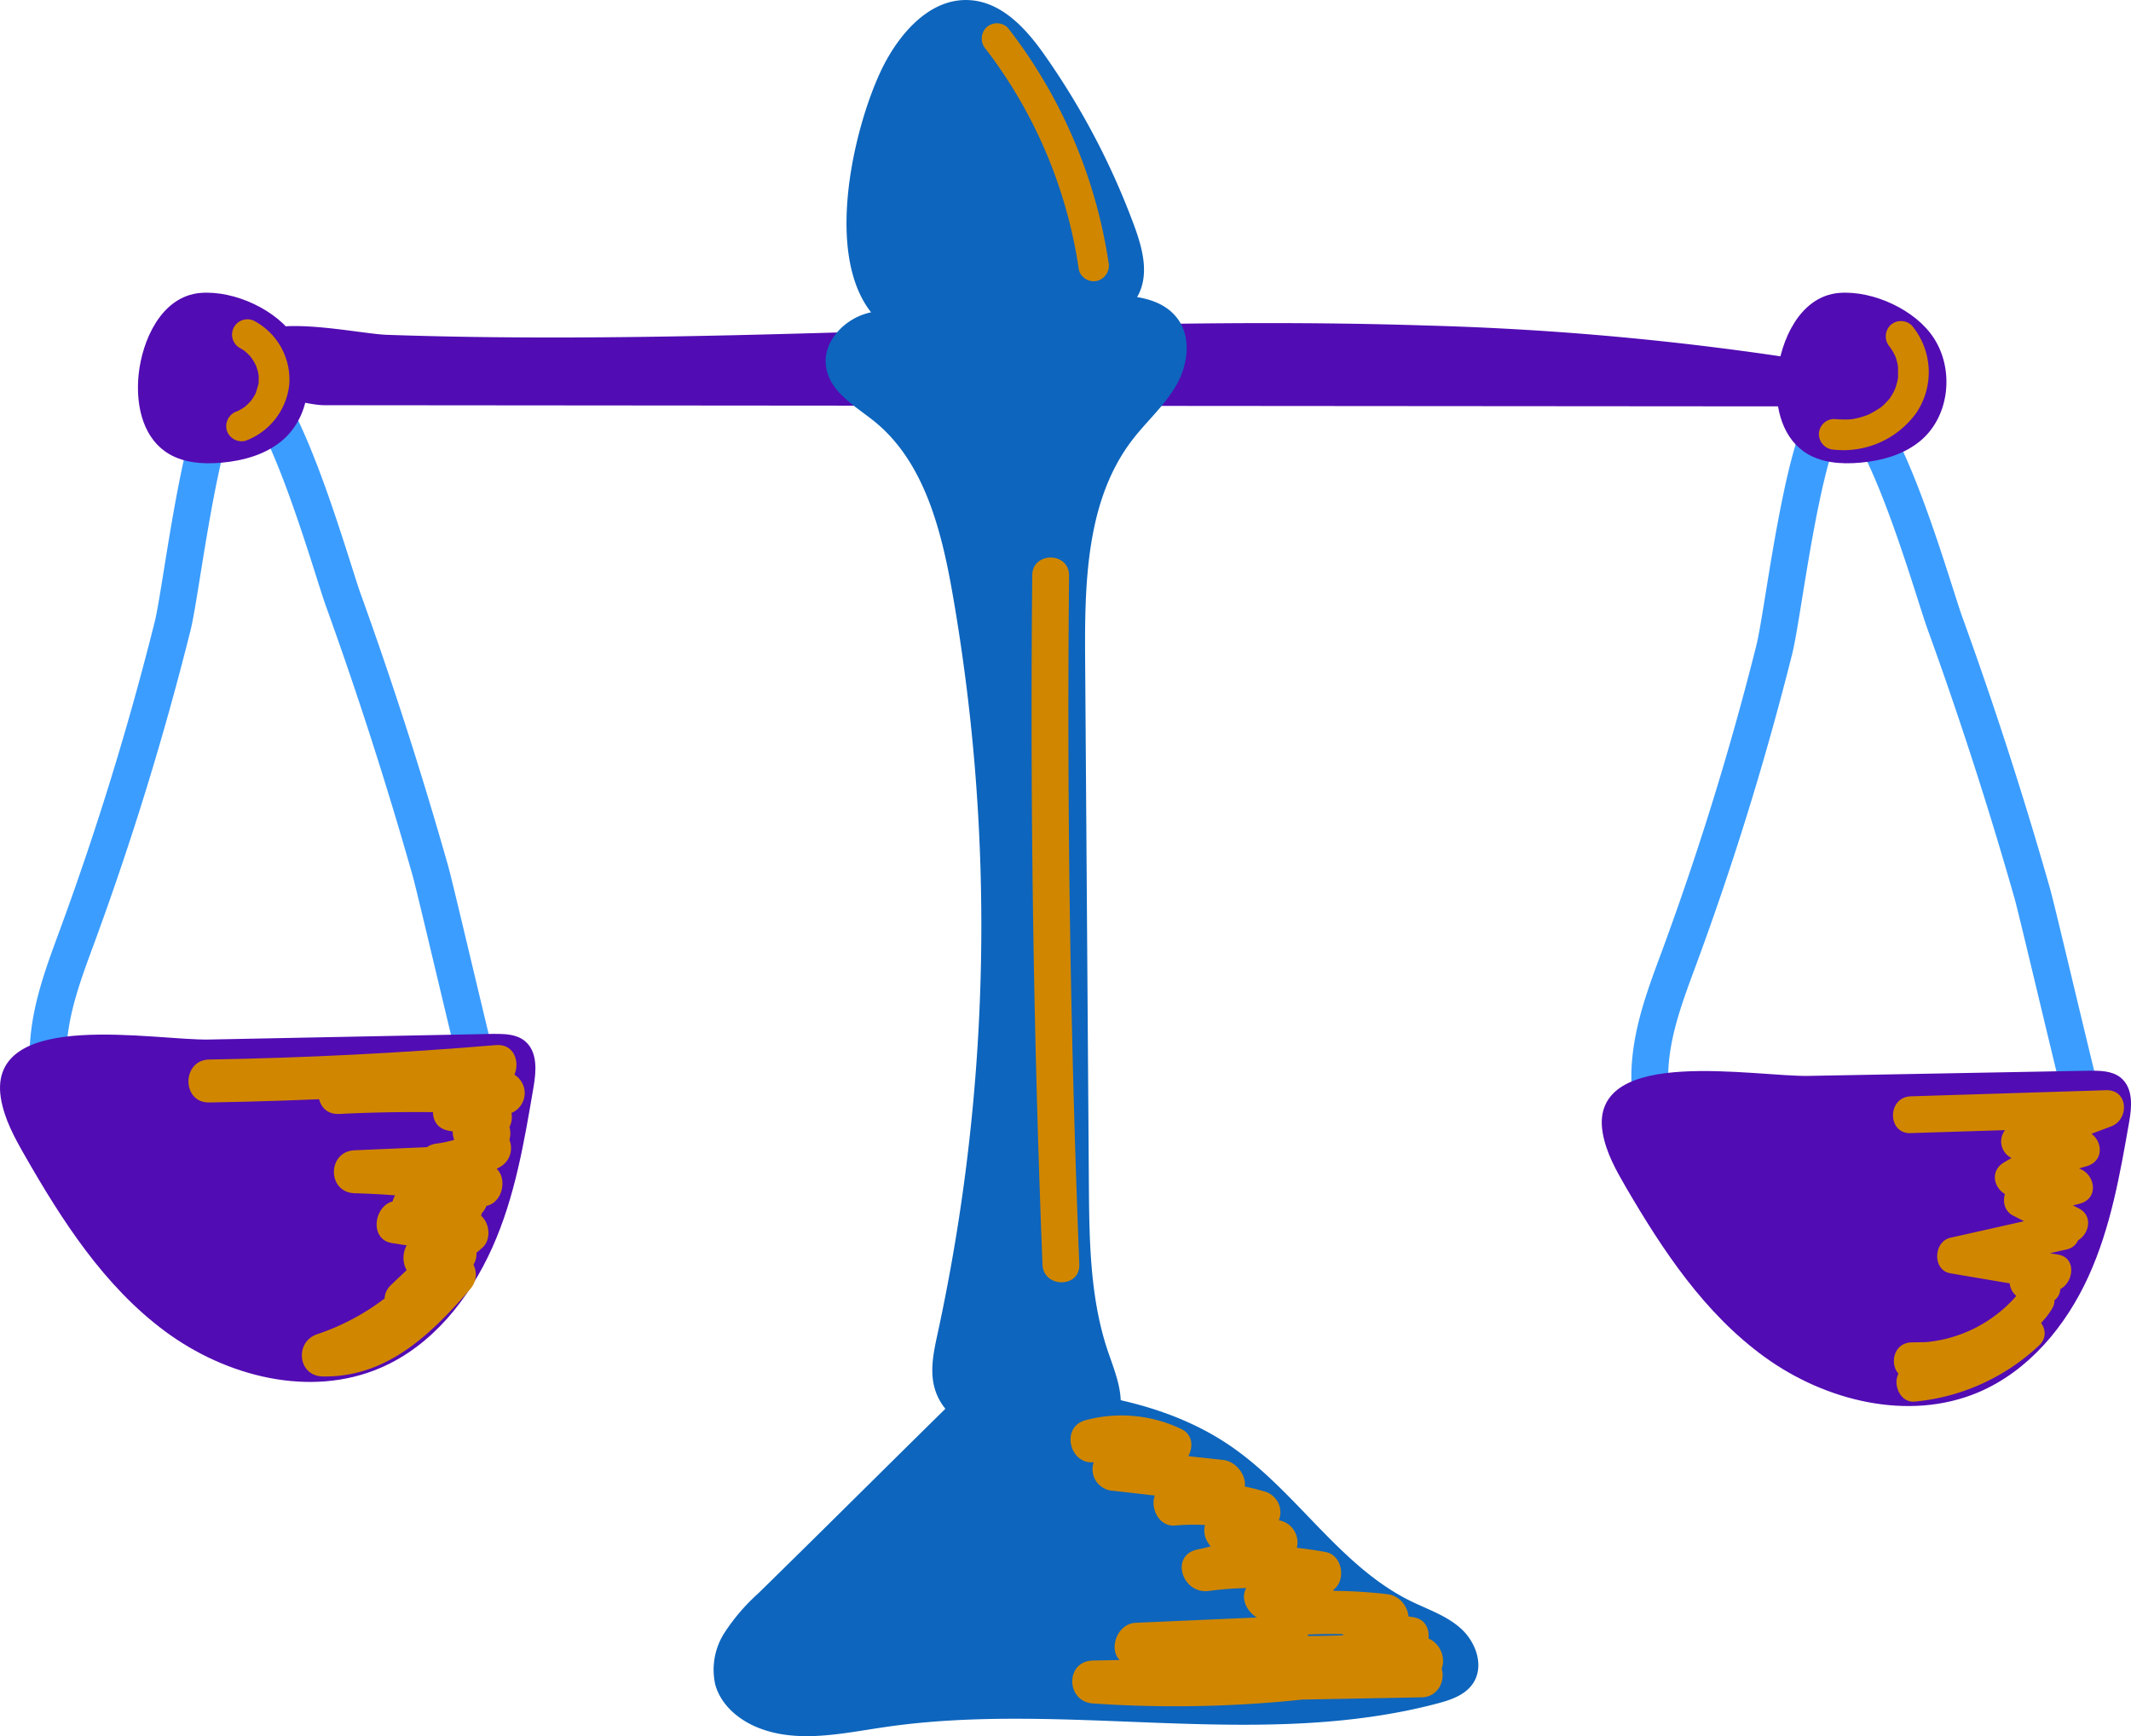 <svg xmlns="http://www.w3.org/2000/svg" viewBox="0 0 347.24 283"><defs><style>.ba23401b-1094-4009-a48a-08662b908283,.e646a5ed-f3e5-481a-9e07-6ccdedd34bcf{fill:#520cb3;}.ba23401b-1094-4009-a48a-08662b908283{stroke:#520cb3;}.ba23401b-1094-4009-a48a-08662b908283,.bc8caac8-1dcf-4084-9ac2-da5046ec8762,.ef6e3e6f-1e96-40da-9bfa-8adf0366bbb1{stroke-miterlimit:10;}.ef6e3e6f-1e96-40da-9bfa-8adf0366bbb1{fill:none;stroke:#3b9dff;stroke-width:6px;}.ee85255b-3f26-4060-a47b-aa4cb83eb041{fill:#d18600;}.bc8caac8-1dcf-4084-9ac2-da5046ec8762{fill:#0d65bd;stroke:#0d65bd;}</style></defs><title>Asset 1</title><g id="ae5509dd-643b-4a82-9d50-d4b2289fa76c" data-name="Layer 2"><g id="a14d3e44-4ac7-4b38-aa1c-dd5b1ef3dfae" data-name="Weight stand"><path class="ba23401b-1094-4009-a48a-08662b908283" d="M295.41,59.39c1.69,1.07,1.22,3.9-.39,5.1s-3.76,1.25-5.76,1.24l-116.74-.09-119.67-.1c-3.63,0-19-3.85-11.8-10.24,3.94-3.5,17.25-.4,22-.23,18.86.65,37.73.49,56.6.06,37.56-.86,75.13-2.8,112.71-1.58A482.92,482.92,0,0,1,295.41,59.39Z"/><path class="ef6e3e6f-1e96-40da-9bfa-8adf0366bbb1" d="M12.64,152.41c-2.14,5.81-4.41,11.72-4.77,18s1.62,13.19,6.3,16.48c3.86,2.73,8.7,2.53,13.22,2.25L81,185.82c-.54,0-9.81-40.18-10.88-43.93q-6.35-22.38-14.19-44.13c-2.09-5.79-10.85-37.48-17.17-36-5.5,1.26-9,33.69-10.63,40.27A496.21,496.21,0,0,1,12.64,152.41Z"/><path class="ef6e3e6f-1e96-40da-9bfa-8adf0366bbb1" d="M273.64,156c-2.14,5.79-4.41,11.67-4.77,17.93s1.62,13.13,6.3,16.41c3.86,2.71,8.7,2.51,13.22,2.23L342,189.21c-.54,0-9.81-40-10.88-43.72q-6.35-22.26-14.19-43.91c-2.09-5.76-10.85-37.29-17.17-35.85-5.5,1.27-9,33.53-10.63,40.08A490.9,490.9,0,0,1,273.64,156Z"/><path class="ba23401b-1094-4009-a48a-08662b908283" d="M23.09,61.06c-.47,4.45.46,9.53,4.12,12.12,2.5,1.77,5.79,2,8.84,1.73,3.54-.32,7.15-1.31,9.81-3.67,4.31-3.84,5-10.95,1.86-15.82-2.85-4.47-9.64-7.6-15-7.18C26.63,48.74,23.65,55.72,23.09,61.06Z"/><path class="ba23401b-1094-4009-a48a-08662b908283" d="M290.09,61.06c-.47,4.45.46,9.53,4.12,12.12,2.5,1.77,5.79,2,8.84,1.73,3.54-.32,7.15-1.31,9.81-3.67,4.31-3.84,5-10.95,1.86-15.82-2.85-4.47-9.64-7.6-15-7.18C293.63,48.74,290.65,55.72,290.09,61.06Z"/><path class="ba23401b-1094-4009-a48a-08662b908283" d="M340.5,175c1.65,0,3.45,0,4.72,1,1.89,1.52,1.65,4.36,1.24,6.71-1.5,8.56-3,17.22-6.62,25.15s-9.58,15.19-17.74,18.63c-11.13,4.67-24.48,1.34-34.22-5.7s-16.5-17.25-22.5-27.53c-1.61-2.77-3.21-5.62-3.74-8.76-2.29-13.54,24.46-8.49,33.05-8.65Z"/><path class="ba23401b-1094-4009-a48a-08662b908283" d="M80.42,169c1.67,0,3.5,0,4.79,1.05,1.9,1.58,1.66,4.52,1.24,7-1.51,8.88-3,17.87-6.7,26.1s-9.68,15.77-17.94,19.32c-11.26,4.86-24.77,1.4-34.62-5.9S10.5,198.62,4.43,188c-1.64-2.86-3.25-5.83-3.79-9.08-2.31-14.05,24.75-8.81,33.44-9Z"/><path class="e646a5ed-f3e5-481a-9e07-6ccdedd34bcf" d="M319.64,190l.26.38a1,1,0,0,0,.38.42,1.26,1.26,0,0,0,.51.27,1.22,1.22,0,0,0,.6,0,1.12,1.12,0,0,0,.56-.18l.3-.24a1.39,1.39,0,0,0,.39-.66l.05-.4a1.5,1.5,0,0,0-.2-.75l-.26-.39a1.12,1.12,0,0,0-.39-.42,1.14,1.14,0,0,0-.51-.27,1.07,1.07,0,0,0-.59,0,1.12,1.12,0,0,0-.56.18l-.3.23a1.49,1.49,0,0,0-.39.66l-.05.4a1.57,1.57,0,0,0,.2.76Z"/><path class="ee85255b-3f26-4060-a47b-aa4cb83eb041" d="M311.38,184.67l31.85-1-.79-5.89-14.16,5.36a3,3,0,0,0,.8,5.89l10.15,1.14-.8-5.9a49.06,49.06,0,0,0-11.9,5.19c-2.75,1.66-1.3,5.26,1.51,5.59l10.08,1.18-.79-5.89-8.63,2.27c-2.41.63-3,4.28-.72,5.48l7.8,4,1.51-5.59-2.2.1a3,3,0,0,0-2.13,5.12l.92,1.1,1.32-5-17.4,3.91c-2.77.63-2.94,5.29,0,5.79l16,2.71v-5.78L329.66,206a3,3,0,0,0,0,5.78l2.3.81-.72-5.48a4.35,4.35,0,0,0-2.35,5.64l.77-2.92a22.21,22.21,0,0,1-18.14,9v6l9-.15L319,219.06l-8.51,3.78c-2.67,1.18-1.39,5.89,1.51,5.59a34.19,34.19,0,0,0,20.24-9.13c2.83-2.63-1.42-6.87-4.24-4.24a27.51,27.51,0,0,1-16,7.37L313.5,228l8.52-3.78c2.8-1.25,1.29-5.64-1.52-5.59l-9,.15c-3.85.07-3.87,6,0,6a28.05,28.05,0,0,0,15.41-4.3,27.28,27.28,0,0,0,6.08-5.31,11.25,11.25,0,0,0,1.52-2.12,2.29,2.29,0,0,0,.25-1.16c0-1.18-.2-1.07-.51.34,2.52-1.2,1.5-4.7-.71-5.48l-2.3-.81v5.78l4.12-1.47c2.51-.89,3.19-5.24,0-5.78l-16-2.72v5.79l17.4-3.91c2.38-.54,2.67-3.4,1.32-5l-.91-1.1-2.12,5.12,2.2-.1c2.81-.13,4.3-4.15,1.52-5.59l-7.8-4-.72,5.48,8.63-2.27c3.51-.92,2.37-5.52-.8-5.89L328,189.06l1.51,5.59A42.64,42.64,0,0,1,340,190.07c3.45-1,2.43-5.53-.79-5.89L329.08,183l.8,5.89L344,183.58c3-1.13,2.82-6-.8-5.9l-31.85,1c-3.85.12-3.86,6.12,0,6Z"/><path class="ee85255b-3f26-4060-a47b-aa4cb83eb041" d="M55.28,181.55a254.88,254.88,0,0,1,26.8.09l-.93-6.88-8.09,2.76c-3,1-3.66,6.1,0,6.75L79,185.33l-1.55-5.85L74.77,182a3.53,3.53,0,0,0,1.54,5.85l2.46.54v-6.75l-1.2.43c-2.17.8-3.82,4.08-1.55,5.85l.37.21,1.61-4a19.82,19.82,0,0,1-6.93,2.26c-4.24.63-2.61,6.46.93,6.88l3.62.43v-7l-17.83.77c-4.49.19-4.52,6.87,0,7a134.61,134.61,0,0,1,19.72,2l.93-6.88a14.22,14.22,0,0,0-7.74,1.76c-2.61,1.34-2.08,5.79.84,6.4l3.61.75v-6.75l-8.74,1.77c-4,.81-2.89,6.75.93,6.88l7.9.27v-7a55.24,55.24,0,0,0-11.38,2.17c-3,.93-3.62,6.18,0,6.75l11.36,1.77-1.55-5.85a13.67,13.67,0,0,1-5.48,2.95c-3.62,1.07-3.14,7.31.93,6.88l5.11-.55-2.47-6-8,7.59c-3,2.81.81,7.3,4.25,5.49l7.89-4.15-4.24-5.49c-5.09,5.87-10.64,12.31-19.08,12.15l.94,6.88a47.13,47.13,0,0,0,16.21-9.37c3.4-3-1.57-7.91-4.95-5a38,38,0,0,1-13.13,7.57c-3.67,1.25-3.14,6.8.93,6.87,10.41.2,17.65-6.84,24-14.2a3.52,3.52,0,0,0-4.25-5.5l-7.89,4.15,4.24,5.5,8-7.59c2.06-1.95.61-6.3-2.48-6l-5.11.55.93,6.87a21.81,21.81,0,0,0,8.57-4.75c1.86-1.62,1-5.45-1.54-5.85l-11.36-1.77v6.75a46.19,46.19,0,0,1,9.52-1.92c4.43-.4,4.57-6.85,0-7l-7.9-.27.93,6.87L77,198.51c3.35-.68,3.33-6.06,0-6.75L73.4,191l.83,6.39a5.87,5.87,0,0,1,4.21-.8c3.88.22,4.85-6.18.93-6.87a146.07,146.07,0,0,0-21.58-2.24v7l17.83-.77c4.61-.2,4.39-6.48,0-7L72,186.29l.93,6.87a25,25,0,0,0,8.6-3,3.52,3.52,0,0,0,1.61-4A6.15,6.15,0,0,0,81,183l-1.54,5.85,1.2-.43c3-1.1,3.65-6,0-6.75l-2.46-.54,1.55,5.85,2.66-2.5c1.81-1.7,1.06-5.39-1.54-5.85l-5.92-1.06v6.75L83,181.51a3.51,3.51,0,0,0-.93-6.87,254.88,254.88,0,0,0-26.8-.09c-4.49.22-4.51,7.23,0,7Z"/><path class="ee85255b-3f26-4060-a47b-aa4cb83eb041" d="M80.8,170.33q-23.31,1.95-46.71,2.35c-4.5.08-4.52,7.08,0,7q23.38-.39,46.71-2.35c4.45-.38,4.49-7.38,0-7Z"/><path class="ee85255b-3f26-4060-a47b-aa4cb83eb041" d="M308,56.66c.37.43-.12-.24.16.2.14.22.29.43.41.66,0,.07.34.66.22.4s.13.36.15.43a9.65,9.65,0,0,1,.34,1.41c-.07-.45,0,.06,0,.23s0,.45,0,.68,0,.45,0,.67c0,.72.11-.47,0,.24a9.77,9.77,0,0,1-.32,1.32c-.07.22-.14.43-.23.64.19-.47-.06.13-.11.23a9,9,0,0,1-.77,1.26l0,0c-.08.09-.15.18-.23.26s-.32.35-.48.51-.34.32-.51.47l-.27.23c.2-.15.18-.14-.05,0-.39.26-.78.51-1.19.73l-.62.32c-.67.32.43-.14-.27.11a12.73,12.73,0,0,1-2.73.7c.52-.07-.16,0-.27,0l-.71,0a14.89,14.89,0,0,1-1.64-.07,2.5,2.5,0,0,0-2.5,2.5,2.57,2.57,0,0,0,2.5,2.5,14.64,14.64,0,0,0,13.38-6,11.88,11.88,0,0,0-.73-14.24,2.53,2.53,0,0,0-3.54,0,2.57,2.57,0,0,0,0,3.54Z"/><path class="ee85255b-3f26-4060-a47b-aa4cb83eb041" d="M39.16,56.76a7.1,7.1,0,0,1,.91.59c-.28-.22-.07,0,.08.09l.39.38c.1.1.19.21.29.32.45.49-.13-.23.08.09s.4.59.58.92c.08.15.16.32.24.48-.11-.21-.08-.22,0,0s.23.69.32,1c0,.17.07.35.1.53s0-.39,0,.09,0,.72,0,1.08,0,.19,0,0c0,.17-.07.34-.11.52-.08.34-.2.67-.3,1s.25-.49,0,.08l-.24.47c-.16.28-.34.54-.51.81.25-.41,0,0-.07.08s-.23.26-.36.39a7.56,7.56,0,0,1-.78.71c.18-.14.2-.14,0,0l-.45.28-.46.26c-.46.26.35-.13-.18.08a2.56,2.56,0,0,0-1.75,3.08A2.53,2.53,0,0,0,40,71.84a11,11,0,0,0,7.14-9.26,10.83,10.83,0,0,0-5.45-10.13,2.5,2.5,0,1,0-2.52,4.31Z"/><path class="bc8caac8-1dcf-4084-9ac2-da5046ec8762" d="M144.37,11C147.1,5.63,151.87.17,157.93.52c5.19.29,9.09,4.71,12.06,9A120.89,120.89,0,0,1,184.36,37c1.26,3.45,2.35,7.37.76,10.67-1.71,3.56-5.88,5.11-9.72,6a77.43,77.43,0,0,1-19.72,2.13A21.7,21.7,0,0,1,147,54.29C133,47.8,139.2,21.27,144.37,11Z"/><path class="bc8caac8-1dcf-4084-9ac2-da5046ec8762" d="M141.09,51.64c-3.46,1.1-6.5,4.42-6,8,.52,3.91,4.56,6.13,7.63,8.59,8.24,6.62,11.1,17.76,12.94,28.17a314.5,314.5,0,0,1-2.39,121.05c-.65,3-1.33,6.12-.39,9,1.85,5.64,8.69,7.6,14.53,8.72,5,1,11.38,1.31,13.86-3.12,1.94-3.48.14-7.73-1.16-11.5-3-8.77-3.11-18.24-3.18-27.52l-.61-85.51c-.09-12.58.15-26.21,7.83-36.18,2.26-2.94,5.11-5.44,7-8.65s2.53-7.53.3-10.49-6.2-3.47-9.81-3.63a100.38,100.38,0,0,0-20.85,1.19c-3.1.5-6.44,1.77-9.54,1.78C147.7,51.58,144.61,50.52,141.09,51.64Z"/><path class="bc8caac8-1dcf-4084-9ac2-da5046ec8762" d="M158.24,226.19c-11.45,11.2-22.9,22.67-34.36,33.88a31.86,31.86,0,0,0-5.43,6.34,10.64,10.64,0,0,0-1.42,8c.84,3.08,3.52,5.38,6.46,6.61,6.35,2.66,13.56,1,20.38,0,29.9-4.46,61.1,3.86,90.32-3.9,2.06-.55,4.25-1.29,5.43-3.06,1.69-2.56.4-6.18-1.88-8.25s-5.3-3.05-8.05-4.4c-12-5.87-19.1-18.6-30.27-25.87-11.9-7.75-27-8.94-41.18-9.4"/><path class="ee85255b-3f26-4060-a47b-aa4cb83eb041" d="M168.2,93.77q-.55,56.18,1.67,112.33c.15,3.84,6.15,3.86,6,0Q173.65,150,174.2,93.77c0-3.87-6-3.87-6,0Z"/><path class="ee85255b-3f26-4060-a47b-aa4cb83eb041" d="M160.68,8.06A77.44,77.44,0,0,1,175.8,44a2.51,2.51,0,0,0,3.07,1.75,2.58,2.58,0,0,0,1.75-3.08,82.23,82.23,0,0,0-16.4-38.15,2.53,2.53,0,0,0-3.54,0,2.57,2.57,0,0,0,0,3.54Z"/><path class="ee85255b-3f26-4060-a47b-aa4cb83eb041" d="M178.79,238.17a14.71,14.71,0,0,1,10.08.7l.84-6.4-9.21,3.62a3.52,3.52,0,0,0,.93,6.88L199.28,245l-1.77-6.53-7.84,3.64c-3.12,1.44-1.62,6.79,1.76,6.52a34.24,34.24,0,0,1,12.81,1.28l-.84-6.4-5.47,3.09c-2.8,1.59-1.86,5.4.84,6.4a29.58,29.58,0,0,0,9.17,1.8l-1.77-6.53a35.3,35.3,0,0,1-11.07,4.27c-4.51.95-2.46,7.34,1.87,6.75a54.3,54.3,0,0,1,17.16.44l-.84-6.39-8.81,4.28c-3.51,1.7-1.25,6.12,1.77,6.52l9,1.2-.93-6.88-4.45,1.21c-3.71,1-3.1,7.18.93,6.87a78.42,78.42,0,0,1,15.24.31l-.93-6.88-4.35,1c-3,.67-3.41,5-.84,6.4a24.86,24.86,0,0,0,8.49,3v-6.75l-3.81,1.19a3.53,3.53,0,0,0,0,6.75l6.15,2.24V267a190.15,190.15,0,0,1-52.68,3.63v7l53.59-1c3.92-.08,4.77-5.79.93-6.88a56.05,56.05,0,0,0-24.13-1.44c-4.45.66-2.54,7.37,1.86,6.75l13-1.82c3.9-.55,3-7.08-.94-6.88A176.18,176.18,0,0,1,186,264.61l-.93,6.87,24.67-1.08c4.48-.2,4.51-7.2,0-7l-24.67,1.08c-3.72.17-5,6.24-.93,6.88a185.12,185.12,0,0,0,38.28,2l-.93-6.87-13,1.82,1.86,6.75a47.85,47.85,0,0,1,20.4,1.44l.94-6.87-53.59,1c-4.55.08-4.46,6.69,0,7a197.4,197.4,0,0,0,54.54-3.88c3.66-.77,3-5.66,0-6.75l-6.15-2.24v6.75l3.81-1.19c3-.94,3.63-6.19,0-6.75a19.43,19.43,0,0,1-6.82-2.28l-.83,6.4,4.35-1c4.15-.94,2.71-6.45-.93-6.87a78.42,78.42,0,0,0-15.24-.31l.93,6.88,4.45-1.21c4.12-1.11,2.74-6.39-.93-6.87l-9-1.2,1.76,6.52,8.81-4.28c2.62-1.27,2.08-5.86-.83-6.4a65.37,65.37,0,0,0-20.89-.44l1.87,6.75a42,42,0,0,0,12.73-5c3.08-1.82,1.64-6.37-1.76-6.52a23.47,23.47,0,0,1-7.31-1.55l.84,6.4,5.47-3.1a3.54,3.54,0,0,0-.84-6.39,40,40,0,0,0-14.67-1.53l1.77,6.52,7.85-3.63c3.51-1.63,1.25-6.18-1.77-6.52L181.43,236l.93,6.87,9.21-3.62c2.43-.95,3.89-5,.83-6.39a22.57,22.57,0,0,0-15.47-1.41c-4.36,1.12-2.52,7.87,1.86,6.75Z"/></g></g></svg>